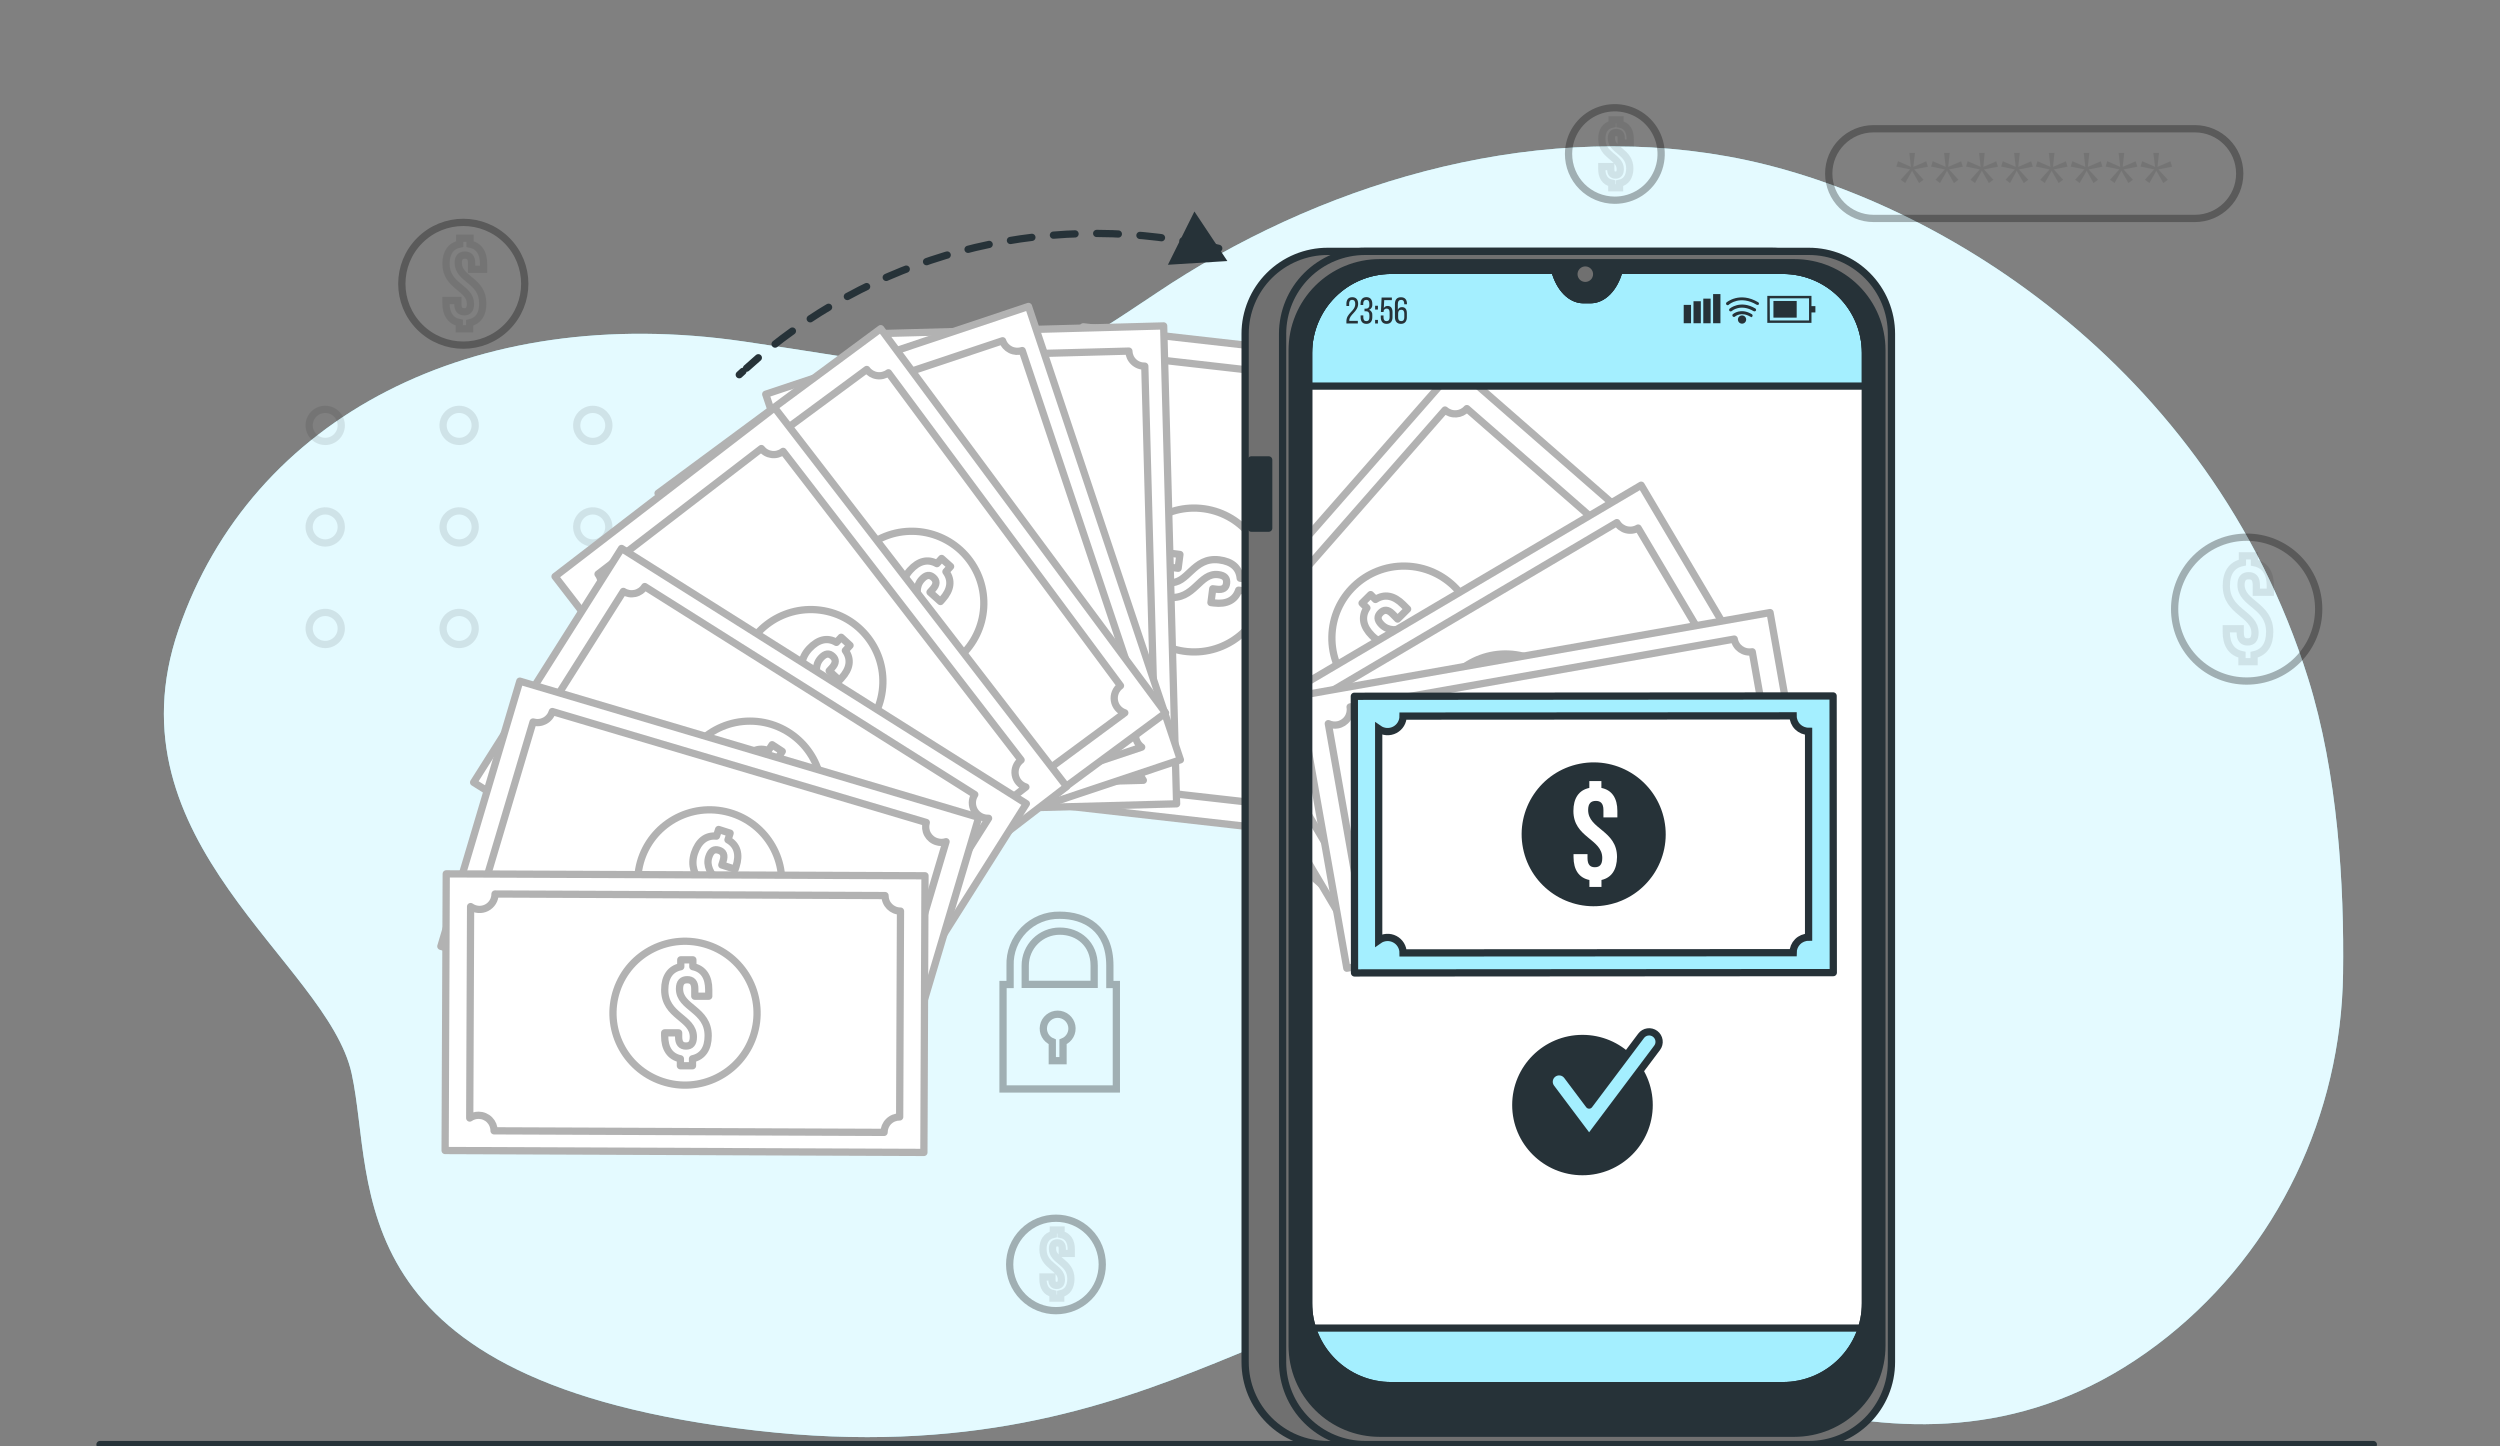 <svg width="344" height="199" viewBox="0 0 344 199" fill="none" xmlns="http://www.w3.org/2000/svg">
<rect x="0" y="0" width="344" height="199" fill="#808080" stroke="none"/>
<g clip-path="url(#clip0_38_1408)">
<path d="M298.284 183.896C313.42 171.773 322.134 153.375 322.405 134.002C322.575 121.791 321.699 106.448 317.589 93.322C304.04 50.023 265.755 26.564 237.749 21.526C209.743 16.488 180.902 25.703 159.156 40.304C137.411 54.905 139.507 52.409 102.305 46.982C65.102 41.554 34.596 57.429 24.565 86.644C14.534 115.86 45.045 132.422 48.388 147.723C51.732 163.025 45.866 190.162 103.988 196.839C162.11 203.517 179.668 170.962 208.491 180.145C231.699 187.533 266.273 209.517 298.284 183.896Z" fill="#A4EFFF"/>
<path opacity="0.7" d="M298.284 183.896C313.42 171.773 322.134 153.375 322.405 134.002C322.575 121.791 321.699 106.448 317.589 93.322C304.04 50.023 265.755 26.564 237.749 21.526C209.743 16.488 180.902 25.703 159.156 40.304C137.411 54.905 139.507 52.409 102.305 46.982C65.102 41.554 34.596 57.429 24.565 86.644C14.534 115.86 45.045 132.422 48.388 147.723C51.732 163.025 45.866 190.162 103.988 196.839C162.11 203.517 179.668 170.962 208.491 180.145C231.699 187.533 266.273 209.517 298.284 183.896Z" fill="white"/>
<path opacity="0.3" d="M152.716 135.467V132.87C152.716 127.75 149.299 125.936 145.813 125.936C144.902 125.919 143.998 126.088 143.154 126.432C142.311 126.776 141.546 127.289 140.907 127.937C140.269 128.586 139.769 129.358 139.439 130.207C139.109 131.055 138.956 131.961 138.988 132.87V135.467H138.016V149.839H153.611V135.467H152.716ZM146.272 143.354V145.955H144.795V143.354C144.371 143.183 144.019 142.869 143.801 142.468C143.582 142.066 143.51 141.601 143.598 141.152C143.685 140.703 143.926 140.299 144.279 140.008C144.632 139.717 145.076 139.558 145.534 139.558C145.991 139.558 146.435 139.717 146.788 140.008C147.141 140.299 147.382 140.703 147.47 141.152C147.557 141.601 147.485 142.066 147.267 142.468C147.048 142.869 146.697 143.183 146.272 143.354V143.354ZM150.556 135.453H141.071V132.857C141.073 131.602 141.574 130.399 142.463 129.512C143.352 128.625 144.557 128.127 145.813 128.125C148.428 128.125 150.556 129.912 150.556 132.857V135.453Z" stroke="black" stroke-miterlimit="10"/>
<path opacity="0.3" d="M302.005 17.715H257.817C254.402 17.715 251.634 20.478 251.634 23.887C251.634 27.295 254.402 30.058 257.817 30.058H302.005C305.419 30.058 308.187 27.295 308.187 23.887C308.187 20.478 305.419 17.715 302.005 17.715Z" stroke="black" stroke-miterlimit="10"/>
<g opacity="0.3">
<path opacity="0.3" d="M263.396 23.312L264.68 24.732L264.061 25.19L263.102 23.5L262.153 25.19L261.533 24.732L262.818 23.312L260.933 22.923L261.167 22.181L262.942 22.959L262.721 21.041H263.501L263.276 22.959L265.051 22.195L265.281 22.937L263.396 23.312Z" fill="black"/>
<path opacity="0.3" d="M268.194 23.312L269.482 24.732L268.863 25.19L267.905 23.5L266.946 25.19L266.327 24.732L267.602 23.312L265.717 22.923L265.946 22.181L267.721 22.959L267.506 21.041H268.281L268.074 22.959L269.849 22.195L270.083 22.937L268.194 23.312Z" fill="black"/>
<path opacity="0.3" d="M272.996 23.312L274.285 24.732L273.666 25.19L272.703 23.5L271.758 25.19L271.134 24.732L272.414 23.312L270.529 22.923L270.758 22.181L272.533 22.959L272.318 21.041H273.093L272.909 22.959L274.684 22.195L274.918 22.937L272.996 23.312Z" fill="black"/>
<path opacity="0.3" d="M277.799 23.312L279.088 24.732L278.469 25.19L277.496 23.505L276.579 25.19L275.96 24.732L277.24 23.312L275.354 22.923L275.584 22.181L277.359 22.959L277.139 21.041H277.918L277.712 22.959L279.487 22.195L279.716 22.937L277.799 23.312Z" fill="black"/>
<path opacity="0.3" d="M282.601 23.312L283.889 24.732L283.266 25.19L282.307 23.5L281.358 25.19L280.738 24.732L282.014 23.312L280.128 22.923L280.362 22.181L282.137 22.959L281.917 21.041H282.697L282.491 22.959L284.266 22.195L284.495 22.937L282.601 23.312Z" fill="black"/>
<path opacity="0.3" d="M287.398 23.312L288.687 24.732L288.067 25.19L287.127 23.505L286.159 25.19L285.54 24.732L286.815 23.312L284.93 22.923L285.16 22.181L286.935 22.959L286.719 21.041H287.494L287.288 22.959L289.063 22.195L289.297 22.937L287.398 23.312Z" fill="black"/>
<path opacity="0.3" d="M292.199 23.312L293.488 24.732L292.869 25.19L291.906 23.5L290.961 25.19L290.337 24.732L291.617 23.312L289.731 22.923L289.961 22.181L291.736 22.959L291.52 21.041H292.295L292.089 22.959L293.864 22.195L294.098 22.937L292.199 23.312Z" fill="black"/>
<path opacity="0.3" d="M297.001 23.312L298.29 24.732L297.675 25.19L296.712 23.5L295.758 25.19L295.139 24.732L296.418 23.312L294.533 22.923L294.763 22.181L296.538 22.959L296.299 21.041H297.079L296.872 22.959L298.647 22.195L298.877 22.937L297.001 23.312Z" fill="black"/>
</g>
<g opacity="0.3">
<path opacity="0.3" d="M46.959 58.537C46.96 58.1 46.831 57.672 46.588 57.309C46.346 56.945 46.001 56.662 45.597 56.494C45.193 56.326 44.748 56.282 44.319 56.366C43.89 56.451 43.496 56.661 43.186 56.969C42.877 57.278 42.666 57.671 42.58 58.1C42.494 58.528 42.538 58.972 42.705 59.376C42.872 59.779 43.156 60.124 43.519 60.367C43.883 60.61 44.31 60.74 44.748 60.74C45.333 60.74 45.895 60.508 46.309 60.095C46.724 59.682 46.957 59.121 46.959 58.537V58.537Z" stroke="black" stroke-miterlimit="10"/>
<path opacity="0.3" d="M65.388 58.537C65.389 58.1 65.26 57.672 65.017 57.308C64.775 56.945 64.429 56.661 64.025 56.493C63.621 56.326 63.176 56.282 62.747 56.367C62.318 56.452 61.923 56.662 61.614 56.971C61.304 57.28 61.094 57.674 61.009 58.102C60.923 58.531 60.968 58.975 61.136 59.379C61.303 59.782 61.587 60.127 61.952 60.369C62.316 60.612 62.744 60.74 63.182 60.74C63.767 60.74 64.328 60.508 64.742 60.094C65.155 59.681 65.388 59.121 65.388 58.537Z" stroke="black" stroke-miterlimit="10"/>
<path opacity="0.3" d="M81.568 60.744C82.789 60.744 83.779 59.756 83.779 58.537C83.779 57.318 82.789 56.329 81.568 56.329C80.347 56.329 79.357 57.318 79.357 58.537C79.357 59.756 80.347 60.744 81.568 60.744Z" stroke="black" stroke-miterlimit="10"/>
<path opacity="0.3" d="M46.959 72.506C46.959 72.069 46.829 71.642 46.586 71.279C46.343 70.916 45.998 70.633 45.594 70.466C45.19 70.299 44.745 70.255 44.317 70.341C43.888 70.426 43.494 70.636 43.185 70.945C42.875 71.253 42.665 71.647 42.58 72.075C42.494 72.503 42.538 72.947 42.705 73.35C42.873 73.754 43.156 74.099 43.52 74.341C43.883 74.584 44.311 74.713 44.748 74.713C45.038 74.714 45.326 74.657 45.595 74.546C45.863 74.436 46.107 74.273 46.312 74.068C46.518 73.863 46.681 73.619 46.792 73.351C46.903 73.083 46.959 72.796 46.959 72.506V72.506Z" stroke="black" stroke-miterlimit="10"/>
<path opacity="0.3" d="M65.388 72.506C65.388 72.069 65.258 71.642 65.015 71.279C64.772 70.916 64.426 70.633 64.022 70.466C63.618 70.299 63.173 70.255 62.744 70.341C62.315 70.426 61.921 70.637 61.612 70.946C61.303 71.255 61.093 71.649 61.008 72.078C60.923 72.506 60.968 72.95 61.136 73.354C61.304 73.757 61.588 74.101 61.952 74.343C62.316 74.585 62.744 74.714 63.182 74.713C63.472 74.713 63.759 74.656 64.027 74.545C64.295 74.434 64.538 74.271 64.743 74.066C64.948 73.861 65.111 73.618 65.221 73.35C65.332 73.082 65.388 72.795 65.388 72.506V72.506Z" stroke="black" stroke-miterlimit="10"/>
<path opacity="0.3" d="M83.776 72.506C83.776 72.069 83.646 71.642 83.403 71.279C83.159 70.916 82.814 70.633 82.41 70.466C82.005 70.299 81.561 70.255 81.132 70.341C80.703 70.426 80.309 70.637 80 70.946C79.691 71.255 79.481 71.649 79.396 72.078C79.311 72.506 79.356 72.95 79.524 73.354C79.692 73.757 79.976 74.101 80.34 74.343C80.704 74.585 81.132 74.714 81.569 74.713C81.859 74.713 82.147 74.656 82.415 74.545C82.683 74.434 82.926 74.271 83.131 74.066C83.336 73.861 83.498 73.618 83.609 73.35C83.719 73.082 83.776 72.795 83.776 72.506V72.506Z" stroke="black" stroke-miterlimit="10"/>
<path opacity="0.3" d="M46.959 86.479C46.96 86.042 46.831 85.615 46.588 85.251C46.346 84.888 46.001 84.604 45.597 84.436C45.193 84.268 44.748 84.224 44.319 84.309C43.89 84.393 43.496 84.603 43.186 84.912C42.877 85.22 42.666 85.614 42.58 86.042C42.494 86.47 42.538 86.915 42.705 87.318C42.872 87.722 43.156 88.067 43.519 88.31C43.883 88.552 44.31 88.682 44.748 88.682C45.333 88.682 45.895 88.45 46.309 88.037C46.724 87.624 46.957 87.064 46.959 86.479V86.479Z" stroke="black" stroke-miterlimit="10"/>
<path opacity="0.3" d="M65.388 86.479C65.389 86.042 65.26 85.615 65.017 85.251C64.775 84.887 64.429 84.603 64.025 84.436C63.621 84.268 63.176 84.224 62.747 84.309C62.318 84.394 61.923 84.604 61.614 84.913C61.304 85.222 61.094 85.616 61.009 86.045C60.923 86.474 60.968 86.918 61.136 87.321C61.303 87.725 61.587 88.07 61.952 88.312C62.316 88.554 62.744 88.683 63.182 88.682C63.767 88.682 64.328 88.45 64.742 88.037C65.155 87.624 65.388 87.063 65.388 86.479Z" stroke="black" stroke-miterlimit="10"/>
<path opacity="0.3" d="M83.776 86.479C83.776 86.042 83.647 85.615 83.405 85.251C83.162 84.887 82.817 84.603 82.413 84.436C82.009 84.268 81.564 84.224 81.135 84.309C80.705 84.394 80.311 84.604 80.001 84.913C79.692 85.222 79.481 85.616 79.396 86.045C79.311 86.474 79.355 86.918 79.523 87.321C79.691 87.725 79.975 88.07 80.339 88.312C80.704 88.554 81.132 88.683 81.569 88.682C82.154 88.682 82.716 88.45 83.129 88.037C83.543 87.624 83.776 87.063 83.776 86.479Z" stroke="black" stroke-miterlimit="10"/>
</g>
<path opacity="0.3" d="M316.15 90.812C320.021 86.947 320.021 80.681 316.15 76.816C312.279 72.95 306.004 72.95 302.133 76.816C298.262 80.681 298.262 86.947 302.133 90.812C306.004 94.678 312.279 94.678 316.15 90.812Z" stroke="black" stroke-miterlimit="10"/>
<g opacity="0.3">
<path opacity="0.3" d="M310.163 90.093V91.05H308.498V90.088C307.058 89.791 306.324 88.678 306.334 86.928V86.521H308.255V87.056C308.255 87.972 308.622 88.33 309.269 88.33C309.916 88.33 310.287 87.986 310.287 87.061C310.287 84.409 306.329 84.263 306.343 80.576C306.343 78.822 307.113 77.7 308.554 77.411V76.486H310.214V77.429C311.668 77.727 312.402 78.858 312.397 80.608V81.492H310.471V80.475C310.471 79.559 310.072 79.22 309.425 79.22C308.778 79.22 308.37 79.545 308.365 80.466C308.365 83.122 312.328 83.269 312.31 86.956C312.31 88.682 311.585 89.768 310.163 90.093Z" stroke="black" stroke-miterlimit="10"/>
</g>
<path opacity="0.3" d="M149.807 178.486C152.295 176.001 152.295 171.973 149.807 169.489C147.319 167.005 143.285 167.005 140.797 169.489C138.309 171.973 138.309 176.001 140.797 178.486C143.285 180.97 147.319 180.97 149.807 178.486Z" stroke="black" stroke-miterlimit="10"/>
<g opacity="0.3">
<path opacity="0.3" d="M145.956 178.02V178.62H144.888V178.002C143.97 177.809 143.512 177.086 143.512 175.973V175.712H144.746V176.055C144.746 176.646 144.979 176.875 145.392 176.875C145.805 176.875 146.048 176.651 146.048 176.06C146.048 174.356 143.507 174.26 143.516 171.892C143.516 170.765 144.007 170.06 144.934 169.858V169.254H146.002V169.858C146.92 170.051 147.41 170.774 147.406 171.901V172.469H146.172V171.819C146.172 171.228 145.915 171.013 145.502 171.013C145.09 171.013 144.823 171.223 144.819 171.814C144.819 173.518 147.365 173.614 147.355 175.982C147.337 177.113 146.869 177.823 145.956 178.02Z" stroke="black" stroke-miterlimit="10"/>
</g>
<path opacity="0.3" d="M222.176 27.549C223.436 27.554 224.67 27.186 225.72 26.491C226.771 25.797 227.592 24.806 228.079 23.646C228.566 22.485 228.698 21.206 228.457 19.971C228.216 18.736 227.614 17.6 226.726 16.707C225.839 15.813 224.706 15.203 223.47 14.953C222.235 14.702 220.954 14.823 219.788 15.3C218.622 15.778 217.623 16.59 216.919 17.633C216.215 18.677 215.837 19.906 215.833 21.164C215.829 21.999 215.99 22.827 216.307 23.6C216.624 24.373 217.09 25.076 217.679 25.669C218.268 26.262 218.969 26.733 219.74 27.055C220.512 27.378 221.34 27.546 222.176 27.549V27.549Z" stroke="black" stroke-miterlimit="10"/>
<g opacity="0.3">
<path opacity="0.3" d="M222.852 25.222V25.836H221.783V25.218C220.866 25.025 220.384 24.302 220.407 23.184V22.923H221.641V23.266C221.641 23.862 221.875 24.086 222.292 24.091C222.71 24.095 222.943 23.866 222.948 23.276C222.948 21.567 220.402 21.476 220.412 19.103C220.412 17.981 220.907 17.271 221.833 17.074V16.488H222.911V17.083C223.852 17.276 224.319 17.999 224.315 19.126V19.694H223.081V19.039C223.081 18.444 222.82 18.233 222.407 18.228C221.994 18.224 221.728 18.439 221.728 19.03C221.728 20.738 224.269 20.83 224.26 23.202C224.232 24.315 223.769 25.025 222.852 25.222Z" stroke="black" stroke-miterlimit="10"/>
</g>
<path opacity="0.3" d="M69.73 45.018C73.033 41.72 73.033 36.373 69.73 33.075C66.427 29.776 61.072 29.776 57.769 33.075C54.466 36.373 54.466 41.72 57.769 45.018C61.072 48.316 66.427 48.316 69.73 45.018Z" stroke="black" stroke-miterlimit="10"/>
<g opacity="0.3">
<path opacity="0.3" d="M64.623 44.426V45.241H63.201V44.398C61.972 44.142 61.367 43.194 61.367 41.696V41.353H63.004V41.811C63.004 42.598 63.316 42.896 63.866 42.901C64.417 42.905 64.733 42.603 64.738 41.815C64.738 39.553 61.358 39.429 61.371 36.283C61.371 34.785 62.027 33.828 63.256 33.58V32.783H64.674V33.585C65.921 33.841 66.545 34.808 66.54 36.301V37.057H64.889V36.182C64.889 35.394 64.545 35.11 63.972 35.105C63.399 35.101 63.055 35.385 63.055 36.173C63.055 38.463 66.435 38.563 66.421 41.71C66.458 43.198 65.848 44.137 64.623 44.426Z" stroke="black" stroke-miterlimit="10"/>
</g>
<path d="M13.759 198.772H326.569" stroke="#263238" stroke-linecap="round" stroke-linejoin="round"/>
<path d="M167.698 34.176L167.029 34.015" stroke="#263238" stroke-linecap="round" stroke-linejoin="round"/>
<path d="M165.693 33.713C154.604 31.332 143.105 31.627 132.153 34.574C121.201 37.521 111.112 43.036 102.723 50.659" stroke="#263238" stroke-linecap="round" stroke-linejoin="round" stroke-dasharray="2.98 2.98"/>
<path d="M102.224 51.103L101.724 51.562" stroke="#263238" stroke-linecap="round" stroke-linejoin="round"/>
<path d="M164.351 29.101L160.704 36.434L168.887 35.921L164.351 29.101Z" fill="#263238"/>
<path d="M186.942 49.252L149.06 44.968L141.648 110.333L179.53 114.616L186.942 49.252Z" fill="white" stroke="#B2B2B2" stroke-linecap="round" stroke-linejoin="round"/>
<path d="M151.166 50.733L145.139 103.994C145.417 104.025 145.687 104.111 145.933 104.246C146.178 104.382 146.394 104.564 146.569 104.783C146.744 105.003 146.873 105.254 146.95 105.523C147.028 105.792 147.051 106.074 147.019 106.352C146.969 106.785 146.787 107.191 146.496 107.516L175.452 110.79C175.265 110.448 175.176 110.062 175.195 109.673C175.213 109.284 175.338 108.907 175.556 108.584C175.775 108.261 176.078 108.005 176.432 107.842C176.787 107.679 177.179 107.617 177.566 107.662L183.607 54.401C183.328 54.37 183.059 54.284 182.813 54.149C182.568 54.013 182.352 53.831 182.177 53.611C182.002 53.392 181.872 53.141 181.795 52.872C181.718 52.603 181.695 52.321 181.726 52.043L153.541 48.837C153.512 49.118 153.427 49.39 153.291 49.638C153.155 49.886 152.971 50.104 152.75 50.28C152.529 50.457 152.275 50.588 152.003 50.665C151.731 50.743 151.447 50.766 151.166 50.733Z" fill="white" stroke="#B2B2B2" stroke-linecap="round" stroke-linejoin="round"/>
<path d="M174.174 80.737C174.688 75.294 170.686 70.467 165.236 69.955C159.786 69.442 154.951 73.439 154.438 78.881C153.925 84.323 157.927 89.15 163.377 89.662C168.827 90.175 173.661 86.179 174.174 80.737Z" fill="white" stroke="#B2B2B2" stroke-linecap="round" stroke-linejoin="round"/>
<path d="M170.649 79.564L171.603 79.687L171.392 81.332L170.438 81.208C169.98 82.582 168.769 83.191 167.03 82.966L166.627 82.916L166.874 81.016L167.402 81.08C168.319 81.199 168.714 80.878 168.778 80.237C168.842 79.596 168.558 79.188 167.645 79.069C165.008 78.73 164.375 82.646 160.71 82.179C158.972 81.954 157.958 81.061 157.839 79.6L156.921 79.481L157.132 77.832L158.05 77.951C158.508 76.545 159.738 75.959 161.481 76.179L162.357 76.293L162.113 78.194L161.109 78.066C160.192 77.947 159.811 78.309 159.733 78.95C159.655 79.591 159.93 80.035 160.843 80.15C163.48 80.489 164.113 76.573 167.778 77.04C169.512 77.26 170.521 78.116 170.649 79.564Z" fill="white" stroke="#B2B2B2" stroke-linecap="round" stroke-linejoin="round"/>
<path d="M160.119 44.846L122.008 45.876L123.79 111.635L161.901 110.605L160.119 44.846Z" fill="white" stroke="#B2B2B2" stroke-linecap="round" stroke-linejoin="round"/>
<path d="M124.899 51.269L126.358 104.854C126.924 104.84 127.473 105.05 127.884 105.439C128.295 105.828 128.535 106.364 128.55 106.929C128.559 107.365 128.436 107.792 128.197 108.157L157.323 107.369C157.06 107.019 156.915 106.596 156.905 106.16C156.897 105.88 156.945 105.602 157.044 105.34C157.144 105.079 157.295 104.839 157.487 104.636C157.68 104.433 157.911 104.269 158.167 104.155C158.422 104.041 158.698 103.978 158.978 103.971L157.524 50.38C157.244 50.388 156.965 50.341 156.704 50.241C156.442 50.141 156.202 49.991 155.999 49.798C155.795 49.606 155.631 49.376 155.517 49.12C155.403 48.865 155.34 48.59 155.332 48.31L126.977 49.075C126.985 49.355 126.938 49.634 126.838 49.896C126.737 50.158 126.587 50.398 126.394 50.602C126.201 50.805 125.969 50.969 125.713 51.084C125.457 51.198 125.18 51.261 124.899 51.269Z" fill="white" stroke="#B2B2B2" stroke-linecap="round" stroke-linejoin="round"/>
<path d="M149.277 84.914C152.969 80.879 152.687 74.618 148.646 70.931C144.605 67.244 138.335 67.526 134.643 71.561C130.95 75.597 131.233 81.857 135.274 85.544C139.315 89.231 145.584 88.949 149.277 84.914Z" fill="white" stroke="#B2B2B2" stroke-linecap="round" stroke-linejoin="round"/>
<path d="M148.246 76.944L149.204 76.916L149.25 78.574L148.292 78.606C148.039 80.049 146.952 80.818 145.2 80.869H144.792L144.737 78.95H145.274C146.191 78.922 146.535 78.542 146.517 77.901C146.498 77.26 146.136 76.898 145.214 76.921C142.554 76.999 142.54 80.965 138.848 81.075C137.096 81.125 135.949 80.402 135.61 78.973L134.669 79L134.624 77.342L135.564 77.315C135.816 75.849 136.94 75.08 138.674 75.025L139.559 74.997L139.637 76.944L138.623 76.971C137.706 76.999 137.38 77.429 137.398 78.057C137.417 78.684 137.761 79.101 138.683 79.073C141.343 78.996 141.357 75.029 145.049 74.924C146.76 74.869 147.893 75.57 148.246 76.944Z" fill="white" stroke="#B2B2B2" stroke-linecap="round" stroke-linejoin="round"/>
<path d="M141.519 42.168L105.365 54.247L126.269 116.63L162.423 104.551L141.519 42.168Z" fill="white" stroke="#B2B2B2" stroke-linecap="round" stroke-linejoin="round"/>
<path d="M109.711 58.578L126.741 109.416C127.007 109.327 127.287 109.291 127.567 109.31C127.847 109.329 128.12 109.403 128.37 109.528C128.621 109.653 128.845 109.825 129.029 110.036C129.213 110.248 129.354 110.493 129.443 110.758C129.583 111.171 129.591 111.618 129.466 112.036L157.096 102.807C156.744 102.548 156.481 102.186 156.344 101.772C156.165 101.236 156.206 100.652 156.457 100.146C156.709 99.64 157.152 99.255 157.687 99.074L140.657 48.236C140.12 48.415 139.534 48.373 139.028 48.121C138.521 47.868 138.136 47.426 137.956 46.89L111.055 55.876C111.145 56.141 111.181 56.422 111.162 56.702C111.144 56.981 111.07 57.255 110.945 57.506C110.82 57.757 110.647 57.981 110.435 58.165C110.223 58.349 109.977 58.489 109.711 58.578Z" fill="white" stroke="#B2B2B2" stroke-linecap="round" stroke-linejoin="round"/>
<path d="M142.724 83.894C145.208 79.023 143.268 73.064 138.39 70.583C133.512 68.102 127.544 70.04 125.059 74.911C122.575 79.782 124.515 85.741 129.393 88.222C134.271 90.703 140.239 88.765 142.724 83.894Z" fill="white" stroke="#B2B2B2" stroke-linecap="round" stroke-linejoin="round"/>
<path d="M139.178 75.753L140.049 75.345L140.751 76.852L139.884 77.255C140.224 78.684 139.531 79.82 137.944 80.562L137.577 80.731L136.765 78.996L137.247 78.767C138.086 78.377 138.247 77.896 137.971 77.31C137.696 76.724 137.224 76.541 136.389 76.93C133.981 78.052 135.541 81.702 132.197 83.26C130.605 84.002 129.266 83.791 128.385 82.614L127.532 83.012L126.844 81.524L127.697 81.125C127.349 79.678 128.055 78.533 129.647 77.796L130.463 77.402L131.275 79.138L130.358 79.568C129.518 79.957 129.39 80.484 129.665 81.052C129.94 81.62 130.408 81.863 131.247 81.473C133.655 80.351 132.091 76.701 135.44 75.144C136.999 74.416 138.306 74.599 139.178 75.753Z" fill="white" stroke="#B2B2B2" stroke-linecap="round" stroke-linejoin="round"/>
<path d="M121.188 45.224L90.546 67.874L129.741 120.746L160.384 98.097L121.188 45.224Z" fill="white" stroke="#B2B2B2" stroke-linecap="round" stroke-linejoin="round"/>
<path d="M96.018 70.656L127.95 113.74C128.264 113.509 128.636 113.368 129.024 113.333C129.413 113.298 129.803 113.37 130.154 113.541C130.505 113.711 130.802 113.975 131.013 114.302C131.224 114.63 131.342 115.008 131.353 115.398L154.773 98.085C154.402 97.963 154.073 97.741 153.821 97.444C153.568 97.147 153.402 96.786 153.341 96.401C153.28 96.016 153.326 95.622 153.474 95.262C153.622 94.901 153.867 94.588 154.181 94.357L122.249 51.296C121.792 51.63 121.221 51.77 120.661 51.684C120.101 51.598 119.598 51.294 119.263 50.838L96.463 67.688C96.796 68.141 96.936 68.707 96.852 69.263C96.769 69.819 96.469 70.32 96.018 70.656Z" fill="white" stroke="#B2B2B2" stroke-linecap="round" stroke-linejoin="round"/>
<path d="M130.462 91.548C135.188 88.791 136.782 82.73 134.021 78.01C131.26 73.29 125.19 71.698 120.463 74.456C115.736 77.213 114.143 83.274 116.904 87.994C119.665 92.714 125.735 94.305 130.462 91.548Z" fill="white" stroke="#B2B2B2" stroke-linecap="round" stroke-linejoin="round"/>
<path d="M128.923 77.558L129.565 76.843L130.803 77.951L130.161 78.666C131.033 79.847 130.845 81.162 129.675 82.467L129.404 82.769L127.973 81.487L128.331 81.089C128.946 80.406 128.905 79.898 128.423 79.467C127.941 79.037 127.437 79.051 126.818 79.738C125.043 81.712 127.909 84.455 125.442 87.203C124.267 88.504 122.956 88.838 121.685 88.096L121.057 88.797L119.818 87.689L120.447 86.988C119.557 85.797 119.759 84.464 120.933 83.163L121.525 82.504L122.956 83.786L122.277 84.537C121.658 85.224 121.74 85.742 122.222 86.172C122.703 86.603 123.226 86.63 123.841 85.944C125.616 83.965 122.749 81.222 125.217 78.478C126.377 77.186 127.657 76.843 128.923 77.558Z" fill="white" stroke="#B2B2B2" stroke-linecap="round" stroke-linejoin="round"/>
<path d="M106.582 56.104L76.373 79.326L116.559 131.452L146.768 108.229L106.582 56.104Z" fill="white" stroke="#B2B2B2" stroke-linecap="round" stroke-linejoin="round"/>
<path d="M81.899 81.982L114.644 124.457C114.952 124.218 115.321 124.068 115.709 124.024C116.097 123.981 116.489 124.044 116.844 124.208C117.198 124.372 117.5 124.631 117.717 124.955C117.934 125.279 118.058 125.657 118.074 126.046L141.164 108.294C140.791 108.179 140.457 107.963 140.198 107.67C139.94 107.378 139.767 107.02 139.699 106.636C139.631 106.252 139.67 105.856 139.812 105.493C139.953 105.129 140.193 104.812 140.503 104.575L107.759 62.109C107.537 62.281 107.283 62.406 107.012 62.48C106.741 62.553 106.459 62.572 106.181 62.535C105.902 62.499 105.634 62.409 105.391 62.269C105.148 62.129 104.935 61.943 104.764 61.72L82.289 78.996C82.632 79.445 82.783 80.01 82.71 80.569C82.637 81.128 82.346 81.636 81.899 81.982Z" fill="white" stroke="#B2B2B2" stroke-linecap="round" stroke-linejoin="round"/>
<path d="M121.404 95.054C122.112 89.634 118.287 84.666 112.859 83.958C107.431 83.25 102.456 87.07 101.747 92.491C101.038 97.911 104.864 102.878 110.292 103.586C115.72 104.294 120.695 100.474 121.404 95.054Z" fill="white" stroke="#B2B2B2" stroke-linecap="round" stroke-linejoin="round"/>
<path d="M115.095 88.394L115.747 87.689L116.967 88.811L116.32 89.516C117.178 90.712 116.971 92.021 115.783 93.313L115.508 93.611L114.095 92.31L114.458 91.916C115.082 91.238 115.049 90.73 114.572 90.295C114.095 89.86 113.586 89.864 112.963 90.542C111.16 92.498 113.995 95.278 111.495 97.989C110.307 99.281 108.986 99.597 107.725 98.836L107.069 99.514L105.849 98.392L106.486 97.701C105.61 96.496 105.83 95.168 107.018 93.881L107.619 93.231L109.032 94.527L108.344 95.273C107.72 95.951 107.793 96.473 108.27 96.908C108.747 97.343 109.266 97.366 109.894 96.698C111.692 94.746 108.862 91.966 111.362 89.251C112.573 87.977 113.839 87.647 115.095 88.394Z" fill="white" stroke="#B2B2B2" stroke-linecap="round" stroke-linejoin="round"/>
<path d="M85.525 75.466L65.17 107.655L120.873 142.777L141.228 110.588L85.525 75.466Z" fill="white" stroke="#B2B2B2" stroke-linecap="round" stroke-linejoin="round"/>
<path d="M71.294 108.267L116.702 136.882C116.91 136.553 117.205 136.287 117.554 136.113C117.903 135.939 118.293 135.864 118.682 135.896C119.071 135.928 119.443 136.066 119.759 136.295C120.074 136.524 120.321 136.835 120.472 137.194L136.03 112.595C135.641 112.613 135.253 112.524 134.91 112.338C134.568 112.152 134.282 111.875 134.086 111.539C133.89 111.202 133.79 110.818 133.797 110.428C133.804 110.039 133.918 109.659 134.127 109.329L88.719 80.709C88.57 80.946 88.375 81.151 88.146 81.314C87.918 81.476 87.659 81.591 87.385 81.653C87.112 81.715 86.829 81.723 86.552 81.675C86.276 81.628 86.011 81.527 85.774 81.377L70.638 105.322C70.875 105.472 71.08 105.667 71.242 105.896C71.403 106.126 71.517 106.385 71.578 106.658C71.639 106.932 71.646 107.215 71.597 107.491C71.548 107.767 71.445 108.03 71.294 108.267Z" fill="white" stroke="#B2B2B2" stroke-linecap="round" stroke-linejoin="round"/>
<path d="M103.2 119.02C108.674 119.02 113.112 114.589 113.112 109.123C113.112 103.657 108.674 99.226 103.2 99.226C97.726 99.226 93.289 103.657 93.289 109.123C93.289 114.589 97.726 119.02 103.2 119.02Z" fill="white" stroke="#B2B2B2" stroke-linecap="round" stroke-linejoin="round"/>
<path d="M105.723 103.279L106.242 102.473L107.641 103.389L107.122 104.195C108.173 105.221 108.196 106.549 107.246 108.024L107.031 108.363L105.411 107.327L105.7 106.869C106.2 106.091 106.081 105.596 105.535 105.248C104.989 104.9 104.494 104.996 103.994 105.77C102.554 108.005 105.829 110.259 103.829 113.359C102.88 114.834 101.637 115.37 100.265 114.843L99.756 115.631L98.357 114.715L98.866 113.927C97.798 112.892 97.784 111.546 98.733 110.071L99.215 109.324L100.829 110.364L100.279 111.216C99.779 111.99 99.944 112.489 100.485 112.842C101.027 113.194 101.549 113.13 102.049 112.352C103.49 110.121 100.215 107.868 102.215 104.767C103.155 103.315 104.357 102.775 105.723 103.279Z" fill="white" stroke="#B2B2B2" stroke-linecap="round" stroke-linejoin="round"/>
<path d="M71.528 93.726L60.662 130.216L123.808 148.965L134.674 112.475L71.528 93.726Z" fill="white" stroke="#B2B2B2" stroke-linecap="round" stroke-linejoin="round"/>
<path d="M66.708 129.156L118.161 144.43C118.271 144.056 118.482 143.718 118.771 143.455C119.059 143.192 119.415 143.014 119.799 142.94C120.183 142.865 120.58 142.898 120.946 143.034C121.313 143.17 121.635 143.405 121.876 143.711L130.178 115.819C129.762 115.952 129.315 115.952 128.899 115.819C128.63 115.74 128.38 115.608 128.162 115.432C127.944 115.256 127.763 115.039 127.629 114.793C127.495 114.548 127.412 114.278 127.382 114C127.353 113.721 127.379 113.44 127.458 113.172L76.001 97.907C75.921 98.175 75.79 98.425 75.613 98.642C75.437 98.86 75.22 99.041 74.973 99.174C74.727 99.308 74.457 99.392 74.178 99.421C73.9 99.45 73.618 99.424 73.35 99.345L65.263 126.495C65.534 126.574 65.786 126.705 66.005 126.882C66.225 127.059 66.407 127.277 66.541 127.525C66.676 127.772 66.76 128.044 66.788 128.324C66.817 128.604 66.79 128.887 66.708 129.156Z" fill="white" stroke="#B2B2B2" stroke-linecap="round" stroke-linejoin="round"/>
<path d="M107.42 123.038C108.365 117.654 104.76 112.524 99.368 111.581C93.976 110.637 88.839 114.237 87.894 119.621C86.949 125.005 90.554 130.135 95.946 131.078C101.338 132.022 106.475 128.422 107.42 123.038Z" fill="white" stroke="#B2B2B2" stroke-linecap="round" stroke-linejoin="round"/>
<path d="M98.588 115.05L98.882 114.134L100.464 114.642L100.171 115.558C101.455 116.282 101.817 117.559 101.281 119.222L101.157 119.607L99.322 119.02L99.487 118.512C99.772 117.637 99.524 117.188 98.909 116.991C98.295 116.795 97.836 117.014 97.533 117.907C96.722 120.436 100.464 121.768 99.336 125.281C98.799 126.948 97.735 127.791 96.272 127.631L95.983 128.524L94.401 128.02L94.69 127.104C93.392 126.38 93.029 125.084 93.566 123.413L93.837 122.57L95.671 123.156L95.359 124.123C95.08 125.002 95.359 125.442 95.978 125.639C96.598 125.835 97.084 125.639 97.355 124.764C98.171 122.236 94.428 120.903 95.557 117.39C96.116 115.746 97.139 114.912 98.588 115.05Z" fill="white" stroke="#B2B2B2" stroke-linecap="round" stroke-linejoin="round"/>
<path d="M127.127 158.575L127.28 120.506L61.402 120.242L61.249 158.311L127.127 158.575Z" fill="white" stroke="#B2B2B2" stroke-linecap="round" stroke-linejoin="round"/>
<path d="M121.78 123.229L68.116 123.014C68.116 123.404 68.008 123.787 67.805 124.12C67.602 124.453 67.311 124.724 66.963 124.903C66.616 125.081 66.226 125.161 65.837 125.134C65.447 125.106 65.072 124.972 64.754 124.745L64.635 153.842C64.993 153.591 65.421 153.458 65.859 153.462C66.139 153.463 66.417 153.519 66.675 153.628C66.933 153.736 67.168 153.894 67.365 154.092C67.562 154.291 67.718 154.526 67.824 154.785C67.93 155.044 67.984 155.321 67.983 155.601L121.647 155.816C121.648 155.536 121.705 155.259 121.813 155C121.922 154.742 122.08 154.507 122.28 154.31C122.479 154.112 122.715 153.956 122.975 153.85C123.235 153.744 123.513 153.69 123.794 153.691L123.908 125.368C123.628 125.368 123.35 125.312 123.091 125.204C122.833 125.096 122.598 124.938 122.4 124.74C122.202 124.541 122.046 124.305 121.939 124.046C121.833 123.787 121.779 123.509 121.78 123.229Z" fill="white" stroke="#B2B2B2" stroke-linecap="round" stroke-linejoin="round"/>
<path d="M103.651 142.58C105.402 137.401 102.617 131.785 97.43 130.037C92.243 128.289 86.619 131.071 84.869 136.25C83.118 141.429 85.904 147.044 91.091 148.792C96.277 150.54 101.901 147.759 103.651 142.58Z" fill="white" stroke="#B2B2B2" stroke-linecap="round" stroke-linejoin="round"/>
<path d="M95.288 145.69V146.647H93.623V145.69C92.187 145.387 91.449 144.279 91.458 142.525V142.122H93.38V142.658C93.38 143.574 93.742 143.931 94.389 143.935C95.036 143.94 95.407 143.587 95.407 142.667C95.407 140.01 91.449 139.864 91.467 136.177C91.467 134.427 92.233 133.305 93.674 133.017V132.073H95.338V133.012C96.797 133.314 97.531 134.441 97.522 136.191V137.079H95.604V136.067C95.604 135.151 95.205 134.808 94.559 134.808C93.912 134.808 93.504 135.137 93.499 136.058C93.499 138.714 97.462 138.856 97.444 142.543C97.439 144.27 96.71 145.383 95.288 145.69Z" fill="white" stroke="#B2B2B2" stroke-linecap="round" stroke-linejoin="round"/>
<path d="M171.33 45.938C171.329 44.447 171.623 42.972 172.194 41.595C172.764 40.218 173.601 38.967 174.656 37.913C175.711 36.859 176.964 36.023 178.342 35.452C179.721 34.882 181.199 34.588 182.691 34.588H243.754C245.246 34.588 246.725 34.881 248.104 35.451C249.483 36.021 250.736 36.857 251.792 37.911C252.847 38.965 253.684 40.217 254.255 41.594C254.826 42.971 255.12 44.447 255.119 45.938V187.423C255.12 188.914 254.826 190.39 254.255 191.767C253.684 193.144 252.847 194.395 251.792 195.449C250.736 196.503 249.483 197.339 248.104 197.91C246.725 198.48 245.246 198.773 243.754 198.772H182.691C181.199 198.772 179.721 198.479 178.342 197.908C176.964 197.338 175.711 196.502 174.656 195.448C173.601 194.394 172.764 193.143 172.194 191.766C171.623 190.389 171.329 188.913 171.33 187.423V45.938ZM177.614 179.316C177.614 185.586 179.99 190.666 186.264 190.666H240.167C241.661 190.668 243.141 190.376 244.522 189.807C245.903 189.238 247.158 188.402 248.215 187.348C249.273 186.294 250.112 185.042 250.684 183.664C251.256 182.286 251.551 180.808 251.551 179.316V48.548C251.55 45.539 250.352 42.653 248.221 40.524C246.089 38.396 243.199 37.2 240.185 37.199H217.61V37.281C216.94 39.681 215.403 41.234 213.706 41.234H212.725C211.028 41.234 209.491 39.681 208.822 37.281L208.799 37.199H186.264C179.999 37.181 177.614 42.264 177.614 48.548V179.316Z" fill="#707070" stroke="#263238" stroke-linecap="round" stroke-linejoin="round"/>
<path d="M245.323 37.18H222.788V37.263C222.123 39.663 220.587 41.215 218.885 41.215H217.885C216.184 41.215 214.647 39.663 213.982 37.263L213.959 37.18H191.425C189.931 37.18 188.451 37.475 187.071 38.046C185.691 38.618 184.437 39.455 183.382 40.511C182.326 41.567 181.489 42.82 180.919 44.199C180.349 45.578 180.057 47.056 180.059 48.548V185.737C180.059 187.465 180.746 189.121 181.969 190.343C183.193 191.564 184.852 192.25 186.581 192.25H250.175C251.905 192.25 253.564 191.564 254.787 190.343C256.011 189.121 256.698 187.465 256.698 185.737V48.548C256.7 47.055 256.408 45.577 255.837 44.197C255.266 42.817 254.429 41.564 253.372 40.508C252.315 39.452 251.061 38.614 249.679 38.044C248.298 37.472 246.818 37.179 245.323 37.18Z" fill="white" stroke="#263238" stroke-linecap="round" stroke-linejoin="round"/>
<path d="M200.381 50.495L179.448 74.37V119.625L185.667 125.066L229.066 75.57L200.381 50.495Z" fill="white" stroke="#B2B2B2" stroke-linecap="round" stroke-linejoin="round"/>
<path d="M223.182 74.879L201.84 56.224C201.656 56.435 201.431 56.607 201.18 56.731C200.929 56.855 200.656 56.928 200.376 56.947C200.097 56.965 199.816 56.928 199.551 56.838C199.286 56.747 199.041 56.606 198.831 56.421L179.448 78.529V115.169L184.493 119.584C184.535 119.196 184.682 118.827 184.919 118.517C185.157 118.207 185.475 117.969 185.839 117.827C186.203 117.685 186.598 117.646 186.983 117.713C187.368 117.781 187.727 117.953 188.02 118.21L223.379 77.878C222.955 77.506 222.697 76.981 222.66 76.419C222.623 75.857 222.81 75.303 223.182 74.879Z" fill="white" stroke="#B2B2B2" stroke-linecap="round" stroke-linejoin="round"/>
<path d="M203.093 87.989C203.203 82.523 198.854 78.003 193.38 77.894C187.905 77.784 183.379 82.127 183.27 87.593C183.16 93.059 187.509 97.579 192.983 97.688C198.457 97.798 202.984 93.455 203.093 87.989Z" fill="white" stroke="#B2B2B2" stroke-width="1" stroke-linecap="round" stroke-linejoin="round"/>
<path d="M198.199 91.476L198.878 92.154L197.704 93.327L197.025 92.649C195.796 93.455 194.488 93.189 193.25 91.953L192.966 91.664L194.342 90.29L194.722 90.67C195.374 91.325 195.883 91.311 196.341 90.853C196.8 90.395 196.8 89.892 196.158 89.237C194.282 87.359 191.379 90.066 188.773 87.451C187.535 86.209 187.274 84.881 188.085 83.658L187.42 82.99L188.599 81.817L189.264 82.486C190.507 81.666 191.824 81.941 193.062 83.182L193.69 83.809L192.314 85.183L191.599 84.464C190.948 83.809 190.425 83.86 189.966 84.318C189.507 84.776 189.457 85.293 190.108 85.948C191.984 87.826 194.888 85.119 197.493 87.734C198.713 88.962 198.988 90.254 198.199 91.476Z" fill="white" stroke="#B2B2B2" stroke-linecap="round" stroke-linejoin="round"/>
<path d="M225.824 66.763L179.448 94.133V117.697L188.511 133.003L245.225 99.533L225.824 66.763Z" fill="white" stroke="#B2B2B2" stroke-linecap="round" stroke-linejoin="round"/>
<path d="M239.854 97.046L225.406 72.662C224.918 72.95 224.336 73.032 223.787 72.891C223.239 72.75 222.768 72.398 222.48 71.911L179.448 97.316V111.111L189.112 127.439C189.272 127.084 189.528 126.779 189.85 126.559C190.172 126.339 190.548 126.212 190.938 126.191C191.328 126.17 191.715 126.257 192.059 126.442C192.403 126.626 192.689 126.901 192.887 127.237L239.102 99.963C238.959 99.723 238.865 99.456 238.825 99.179C238.785 98.902 238.801 98.62 238.871 98.349C238.941 98.078 239.064 97.823 239.232 97.599C239.401 97.376 239.612 97.188 239.854 97.046Z" fill="white" stroke="#B2B2B2" stroke-linecap="round" stroke-linejoin="round"/>
<path d="M216.79 102.25C218.097 96.942 214.848 91.581 209.533 90.275C204.217 88.969 198.848 92.214 197.54 97.522C196.232 102.83 199.482 108.191 204.797 109.497C210.113 110.802 215.482 107.558 216.79 102.25Z" fill="white" stroke="#B2B2B2" stroke-linecap="round" stroke-linejoin="round"/>
<path d="M210.729 105.171L211.128 106.045L209.615 106.732L209.216 105.858C207.785 106.183 206.652 105.482 205.927 103.888L205.757 103.517L207.505 102.725L207.73 103.21C208.11 104.053 208.592 104.218 209.179 103.952C209.766 103.687 209.959 103.21 209.578 102.372C208.477 99.954 204.808 101.456 203.281 98.122C202.556 96.528 202.776 95.191 203.969 94.325L203.579 93.469L205.088 92.782L205.478 93.638C206.932 93.304 208.069 94.023 208.794 95.617L209.161 96.423L207.413 97.22L206.991 96.304C206.61 95.466 206.101 95.328 205.514 95.598C204.927 95.869 204.693 96.336 205.056 97.174C206.156 99.592 209.826 98.067 211.353 101.424C212.105 102.995 211.904 104.3 210.729 105.171Z" fill="white" stroke="#B2B2B2" stroke-linecap="round" stroke-linejoin="round"/>
<path d="M243.56 84.29L179.448 95.608V100.041L185.323 133.228L250.193 121.778L243.56 84.29Z" fill="white" stroke="#B2B2B2" stroke-linecap="round" stroke-linejoin="round"/>
<path d="M238.631 87.936L185.774 97.275C185.871 97.832 185.744 98.404 185.418 98.867C185.093 99.33 184.598 99.645 184.04 99.743C183.611 99.818 183.169 99.759 182.774 99.574L187.843 128.24C188.119 127.964 188.465 127.769 188.844 127.676C189.223 127.584 189.621 127.597 189.993 127.714C190.365 127.831 190.698 128.048 190.956 128.341C191.213 128.634 191.385 128.992 191.452 129.376L244.314 120.046C244.265 119.771 244.271 119.489 244.331 119.215C244.392 118.942 244.506 118.684 244.666 118.454C244.827 118.225 245.031 118.03 245.267 117.879C245.503 117.729 245.767 117.626 246.043 117.578L241.108 89.686C240.83 89.734 240.545 89.727 240.27 89.666C239.995 89.604 239.735 89.488 239.504 89.326C239.274 89.163 239.079 88.957 238.929 88.718C238.779 88.48 238.677 88.214 238.631 87.936Z" fill="white" stroke="#B2B2B2" stroke-linecap="round" stroke-linejoin="round"/>
<path d="M222.523 114.522C225.699 110.07 224.66 103.89 220.202 100.718C215.744 97.546 209.555 98.584 206.378 103.036C203.202 107.487 204.241 113.668 208.699 116.839C213.157 120.011 219.346 118.974 222.523 114.522Z" fill="white" stroke="#B2B2B2" stroke-linecap="round" stroke-linejoin="round"/>
<path d="M216.52 114.816L216.671 115.764L215.034 116.03L214.878 115.082C213.41 115.022 212.502 114.047 212.222 112.334L212.158 111.931L214.052 111.624L214.139 112.151C214.286 113.067 214.708 113.351 215.346 113.245C215.983 113.14 216.29 112.737 216.144 111.826C215.717 109.206 211.777 109.714 211.186 106.073C210.901 104.346 211.47 103.114 212.846 102.592L212.695 101.676L214.332 101.411L214.483 102.327C215.969 102.382 216.882 103.375 217.162 105.107L217.304 105.977L215.41 106.288L215.245 105.285C215.098 104.369 214.644 104.113 214.006 104.214C213.369 104.314 213.02 104.713 213.167 105.624C213.594 108.244 217.533 107.736 218.125 111.377C218.405 113.071 217.873 114.28 216.52 114.816Z" fill="white" stroke="#B2B2B2" stroke-linecap="round" stroke-linejoin="round"/>
<path d="M252.261 133.83L252.235 95.761L186.357 95.807L186.383 133.876L252.261 133.83Z" fill="#A4EFFF" stroke="#263238" stroke-linecap="round" stroke-linejoin="round"/>
<path d="M246.729 98.502L193.065 98.534C193.066 98.925 192.96 99.308 192.758 99.642C192.556 99.976 192.265 100.248 191.919 100.429C191.572 100.609 191.183 100.691 190.793 100.666C190.403 100.64 190.027 100.508 189.708 100.284V129.381C190.026 129.155 190.401 129.022 190.791 128.995C191.181 128.969 191.571 129.05 191.917 129.23C192.264 129.409 192.555 129.681 192.757 130.015C192.959 130.348 193.066 130.731 193.065 131.121L246.729 131.089C246.729 130.524 246.954 129.982 247.353 129.582C247.753 129.181 248.296 128.956 248.862 128.955V100.632C248.296 100.631 247.755 100.406 247.355 100.007C246.955 99.608 246.73 99.067 246.729 98.502Z" fill="white" stroke="#263238" stroke-miterlimit="10"/>
<path d="M221.227 124.508C226.595 123.44 230.08 118.228 229.01 112.868C227.94 107.507 222.721 104.027 217.353 105.095C211.984 106.164 208.499 111.375 209.569 116.736C210.639 122.097 215.858 125.577 221.227 124.508Z" fill="#263238"/>
<path d="M220.362 121.086V122.043H218.701V121.086C217.261 120.793 216.522 119.684 216.518 117.935V117.527H218.44V118.063C218.44 118.979 218.811 119.336 219.458 119.332C220.105 119.327 220.472 118.984 220.472 118.063C220.472 115.407 216.5 115.279 216.5 111.592C216.5 109.837 217.252 108.715 218.692 108.418V107.479H220.352V108.418C221.811 108.711 222.549 109.837 222.549 111.587V112.471H220.632V111.454C220.632 110.538 220.228 110.199 219.582 110.204C218.935 110.208 218.527 110.534 218.527 111.454C218.527 114.111 222.499 114.239 222.503 117.926C222.481 119.662 221.76 120.77 220.362 121.086Z" fill="white"/>
<path d="M217.749 161.216C222.815 161.216 226.922 157.115 226.922 152.056C226.922 146.997 222.815 142.896 217.749 142.896C212.682 142.896 208.575 146.997 208.575 152.056C208.575 157.115 212.682 161.216 217.749 161.216Z" fill="#263238" stroke="#263238" stroke-miterlimit="10"/>
<path d="M218.663 156.636L213.434 149.674C213.326 149.53 213.247 149.366 213.202 149.191C213.157 149.016 213.147 148.834 213.173 148.656C213.199 148.477 213.259 148.305 213.351 148.15C213.443 147.995 213.565 147.859 213.71 147.751C213.854 147.643 214.019 147.564 214.194 147.519C214.369 147.474 214.551 147.464 214.73 147.49C214.909 147.515 215.081 147.576 215.236 147.668C215.392 147.76 215.528 147.881 215.636 148.026L218.663 152.056L225.818 142.53C226.037 142.238 226.363 142.045 226.725 141.994C227.086 141.942 227.453 142.036 227.745 142.255C228.037 142.473 228.23 142.799 228.281 143.16C228.333 143.52 228.239 143.887 228.02 144.178L218.663 156.636Z" fill="#A4EFFF" stroke="#263238" stroke-linecap="round" stroke-linejoin="round"/>
<path d="M256.688 53.128V48.548C256.688 45.538 255.491 42.651 253.36 40.523C251.228 38.395 248.337 37.199 245.323 37.199H222.788V37.281C222.123 39.681 220.587 41.234 218.885 41.234H217.885C216.184 41.234 214.647 39.681 213.982 37.281L213.959 37.199H191.425C188.41 37.199 185.52 38.395 183.388 40.523C181.257 42.651 180.059 45.538 180.059 48.548V53.128H256.688Z" fill="#A4EFFF" stroke="#263238" stroke-linecap="round" stroke-linejoin="round"/>
<path d="M180.059 182.742V185.738C180.059 187.465 180.746 189.121 181.969 190.343C183.193 191.564 184.852 192.25 186.581 192.25H250.175C251.905 192.25 253.564 191.564 254.787 190.343C256.011 189.121 256.698 187.465 256.698 185.738V182.742H180.059Z" fill="#A4EFFF" stroke="#263238" stroke-linecap="round" stroke-linejoin="round"/>
<path d="M260.264 45.938C260.265 44.447 259.971 42.971 259.4 41.594C258.829 40.217 257.992 38.965 256.936 37.911C255.881 36.857 254.628 36.021 253.248 35.451C251.869 34.881 250.391 34.588 248.898 34.588H187.85C184.835 34.588 181.944 35.784 179.813 37.913C177.681 40.041 176.484 42.928 176.484 45.938V187.423C176.484 190.433 177.681 193.32 179.813 195.448C181.944 197.577 184.835 198.772 187.85 198.772H248.894C250.387 198.773 251.865 198.481 253.245 197.911C254.625 197.341 255.879 196.505 256.935 195.451C257.991 194.397 258.828 193.145 259.4 191.768C259.971 190.39 260.265 188.914 260.264 187.423V45.938ZM256.686 179.316C256.687 180.807 256.393 182.283 255.822 183.66C255.251 185.038 254.414 186.289 253.359 187.343C252.303 188.397 251.05 189.233 249.671 189.803C248.292 190.373 246.813 190.666 245.321 190.666H191.423C189.93 190.666 188.452 190.373 187.072 189.803C185.693 189.233 184.44 188.397 183.385 187.343C182.329 186.289 181.492 185.038 180.921 183.66C180.35 182.283 180.056 180.807 180.057 179.316V48.548C180.057 45.538 181.254 42.651 183.386 40.523C185.517 38.395 188.408 37.199 191.423 37.199H213.939L213.962 37.281C214.627 39.681 216.163 41.234 217.865 41.234H218.842C220.543 41.234 222.08 39.681 222.745 37.281V37.199H245.279C246.775 37.194 248.258 37.483 249.641 38.051C251.025 38.619 252.283 39.454 253.343 40.508C254.403 41.563 255.243 42.816 255.817 44.196C256.391 45.575 256.686 47.054 256.686 48.548V179.316Z" fill="#707070" stroke="#263238" stroke-linecap="round" stroke-linejoin="round"/>
<path d="M246.906 36.15H189.844C186.651 36.15 183.588 37.417 181.33 39.672C179.072 41.926 177.804 44.984 177.804 48.173V185.188C177.804 186.767 178.115 188.33 178.72 189.789C179.325 191.248 180.212 192.573 181.33 193.689C182.448 194.806 183.775 195.691 185.236 196.296C186.697 196.9 188.263 197.211 189.844 197.211H246.906C248.488 197.211 250.053 196.9 251.514 196.296C252.975 195.691 254.302 194.806 255.42 193.689C256.538 192.573 257.425 191.248 258.03 189.789C258.635 188.33 258.946 186.767 258.946 185.188V48.173C258.946 44.984 257.678 41.926 255.42 39.672C253.162 37.417 250.1 36.15 246.906 36.15ZM256.69 179.317C256.69 180.807 256.397 182.283 255.826 183.661C255.255 185.038 254.418 186.289 253.362 187.343C252.307 188.397 251.054 189.233 249.674 189.803C248.295 190.373 246.817 190.666 245.324 190.666H191.426C189.933 190.666 188.455 190.373 187.076 189.803C185.697 189.233 184.443 188.397 183.388 187.343C182.332 186.289 181.495 185.038 180.924 183.661C180.353 182.283 180.06 180.807 180.06 179.317V48.548C180.06 45.538 181.258 42.652 183.389 40.523C185.521 38.395 188.412 37.199 191.426 37.199H213.942L213.965 37.282C214.63 39.682 216.167 41.234 217.868 41.234H218.845C220.547 41.234 222.083 39.682 222.748 37.282V37.199H245.283C246.779 37.194 248.261 37.483 249.645 38.051C251.029 38.619 252.287 39.454 253.346 40.509C254.406 41.563 255.247 42.816 255.821 44.196C256.395 45.575 256.69 47.055 256.69 48.548V179.317Z" fill="#263238" stroke="#263238" stroke-linecap="round" stroke-linejoin="round"/>
<path d="M219.207 37.726C219.207 37.514 219.144 37.308 219.026 37.132C218.909 36.957 218.741 36.82 218.546 36.739C218.35 36.659 218.135 36.638 217.928 36.679C217.72 36.721 217.53 36.823 217.381 36.973C217.231 37.122 217.13 37.313 217.089 37.52C217.049 37.727 217.07 37.942 217.152 38.137C217.234 38.332 217.371 38.498 217.548 38.615C217.724 38.732 217.931 38.794 218.143 38.793C218.283 38.793 218.421 38.765 218.551 38.711C218.68 38.658 218.798 38.579 218.897 38.48C218.996 38.381 219.074 38.263 219.127 38.134C219.18 38.004 219.207 37.865 219.207 37.726Z" fill="#707070"/>
<path d="M186.88 41.806C186.88 42.887 185.664 43.272 185.66 44.096V44.151H186.838V44.513H185.265V44.211C185.265 43.057 186.481 42.837 186.481 41.825C186.481 41.454 186.357 41.261 186.059 41.261C185.76 41.261 185.641 41.472 185.641 41.788V42.104H185.265V41.811C185.265 41.266 185.517 40.895 186.072 40.895C186.627 40.895 186.88 41.261 186.88 41.806Z" fill="#263238"/>
<path d="M188.829 41.802V41.894C188.847 42.047 188.815 42.203 188.736 42.336C188.657 42.469 188.537 42.573 188.393 42.631C188.537 42.69 188.658 42.794 188.737 42.929C188.815 43.063 188.848 43.219 188.829 43.373V43.648C188.829 44.193 188.572 44.564 188.022 44.564C187.471 44.564 187.219 44.206 187.219 43.648V43.4H187.591V43.671C187.591 43.996 187.724 44.188 188.013 44.188C188.302 44.188 188.43 44 188.43 43.639V43.359C188.43 43.007 188.283 42.842 187.971 42.828H187.756V42.471H187.99C188.052 42.471 188.113 42.459 188.17 42.433C188.226 42.408 188.277 42.371 188.318 42.324C188.359 42.278 188.389 42.223 188.407 42.164C188.425 42.104 188.429 42.042 188.421 41.981V41.82C188.421 41.449 188.292 41.261 188.003 41.261C187.714 41.261 187.581 41.463 187.581 41.784V41.967H187.21V41.802C187.21 41.257 187.462 40.886 188.013 40.886C188.563 40.886 188.829 41.257 188.829 41.802Z" fill="#263238"/>
<path d="M189.602 42.072V42.594H189.217V42.072H189.602ZM189.602 44.019V44.513H189.217V44.019H189.602Z" fill="#263238"/>
<path d="M190.412 42.397C190.463 42.302 190.54 42.224 190.634 42.171C190.728 42.118 190.836 42.093 190.944 42.099C191.402 42.099 191.609 42.438 191.609 42.947V43.648C191.609 44.193 191.347 44.563 190.801 44.563C190.256 44.563 189.994 44.206 189.994 43.648V43.405H190.37V43.67C190.37 43.995 190.503 44.188 190.788 44.188C191.072 44.188 191.21 43.995 191.21 43.67V42.979C191.21 42.658 191.077 42.461 190.788 42.461C190.736 42.459 190.683 42.467 190.635 42.485C190.586 42.503 190.541 42.531 190.503 42.567C190.466 42.603 190.435 42.647 190.415 42.694C190.394 42.742 190.384 42.794 190.384 42.846V42.928H190.012L190.109 40.941H191.522V41.298H190.467L190.412 42.397Z" fill="#263238"/>
<path d="M193.598 41.797V41.866H193.222V41.774C193.222 41.449 193.089 41.261 192.8 41.261C192.511 41.261 192.341 41.454 192.341 41.839V42.64C192.384 42.523 192.463 42.423 192.567 42.354C192.671 42.285 192.795 42.252 192.919 42.26C193.378 42.26 193.584 42.59 193.584 43.107V43.648C193.584 44.193 193.314 44.564 192.768 44.564C192.222 44.564 191.942 44.206 191.942 43.648V41.816C191.942 41.248 192.199 40.9 192.768 40.9C193.337 40.9 193.598 41.252 193.598 41.797ZM192.383 43.135V43.671C192.383 43.996 192.516 44.188 192.809 44.188C193.103 44.188 193.231 43.996 193.231 43.671V43.135C193.231 42.814 193.094 42.622 192.809 42.622C192.525 42.622 192.383 42.814 192.383 43.135Z" fill="#263238"/>
<path d="M232.687 41.953H231.678V44.477H232.687V41.953Z" fill="#263238"/>
<path d="M234.034 41.449H233.025V44.477H234.034V41.449Z" fill="#263238"/>
<path d="M235.382 41.092H234.373V44.481H235.382V41.092Z" fill="#263238"/>
<path d="M236.732 40.465H235.723V44.477H236.732V40.465Z" fill="#263238"/>
<path d="M249.258 44.426H243.181V40.707H249.258V44.426ZM243.53 44.092H248.924V41.046H243.516L243.53 44.092Z" fill="#263238"/>
<path d="M247.225 41.413H244.024V43.707H247.225V41.413Z" fill="#263238"/>
<path d="M249.798 42.122H249.036V42.992H249.798V42.122Z" fill="#263238"/>
<path d="M240.956 43.606C240.916 43.605 240.876 43.594 240.841 43.574C239.603 42.842 238.791 43.519 238.754 43.547C238.734 43.568 238.709 43.585 238.682 43.596C238.655 43.608 238.625 43.614 238.596 43.614C238.566 43.614 238.537 43.608 238.51 43.596C238.483 43.585 238.458 43.568 238.438 43.547C238.396 43.505 238.373 43.448 238.373 43.389C238.373 43.33 238.396 43.273 238.438 43.231C238.484 43.194 239.525 42.315 241.052 43.231C241.093 43.257 241.125 43.296 241.142 43.341C241.16 43.387 241.162 43.437 241.149 43.483C241.137 43.53 241.109 43.572 241.071 43.602C241.033 43.633 240.986 43.65 240.937 43.652L240.956 43.606Z" fill="#263238"/>
<path d="M241.411 42.846C241.371 42.844 241.332 42.833 241.296 42.814C239.512 41.752 238.31 42.778 238.301 42.787C238.258 42.829 238.201 42.852 238.141 42.852C238.081 42.852 238.023 42.829 237.98 42.787C237.96 42.764 237.945 42.738 237.935 42.71C237.926 42.681 237.922 42.651 237.924 42.622C237.926 42.592 237.934 42.563 237.948 42.536C237.961 42.509 237.98 42.485 238.003 42.466C238.003 42.466 239.462 41.216 241.53 42.443C241.581 42.474 241.618 42.523 241.633 42.581C241.647 42.638 241.638 42.699 241.608 42.75C241.586 42.781 241.556 42.806 241.522 42.823C241.487 42.84 241.449 42.848 241.411 42.846Z" fill="#263238"/>
<path d="M241.828 41.962C241.787 41.964 241.747 41.952 241.713 41.93C239.452 40.588 237.948 41.852 237.884 41.93C237.863 41.951 237.838 41.968 237.811 41.98C237.784 41.991 237.755 41.997 237.725 41.997C237.696 41.997 237.667 41.991 237.639 41.98C237.612 41.968 237.588 41.951 237.567 41.93C237.525 41.888 237.502 41.831 237.502 41.772C237.502 41.713 237.525 41.656 237.567 41.614C237.567 41.614 239.37 40.071 241.924 41.587C241.95 41.602 241.973 41.622 241.991 41.646C242.009 41.67 242.022 41.697 242.029 41.726C242.036 41.755 242.038 41.785 242.033 41.815C242.029 41.844 242.018 41.873 242.002 41.898C241.98 41.921 241.953 41.939 241.922 41.95C241.892 41.961 241.86 41.965 241.828 41.962Z" fill="#263238"/>
<path d="M240.273 43.968C240.273 44.119 240.213 44.263 240.107 44.37C240 44.476 239.855 44.536 239.705 44.536C239.554 44.536 239.409 44.476 239.302 44.37C239.196 44.263 239.136 44.119 239.136 43.968C239.136 43.818 239.196 43.673 239.302 43.567C239.409 43.46 239.554 43.4 239.705 43.4C239.855 43.4 240 43.46 240.107 43.567C240.213 43.673 240.273 43.818 240.273 43.968Z" fill="#263238"/>
<path d="M174.572 63.282H172.187V72.676H174.572V63.282Z" fill="#263238" stroke="#263238" stroke-linecap="round" stroke-linejoin="round"/>
</g>
<defs>
<clipPath id="clip0_38_1408">
<rect width="344" height="199" fill="white"/>
</clipPath>
</defs>
</svg>
